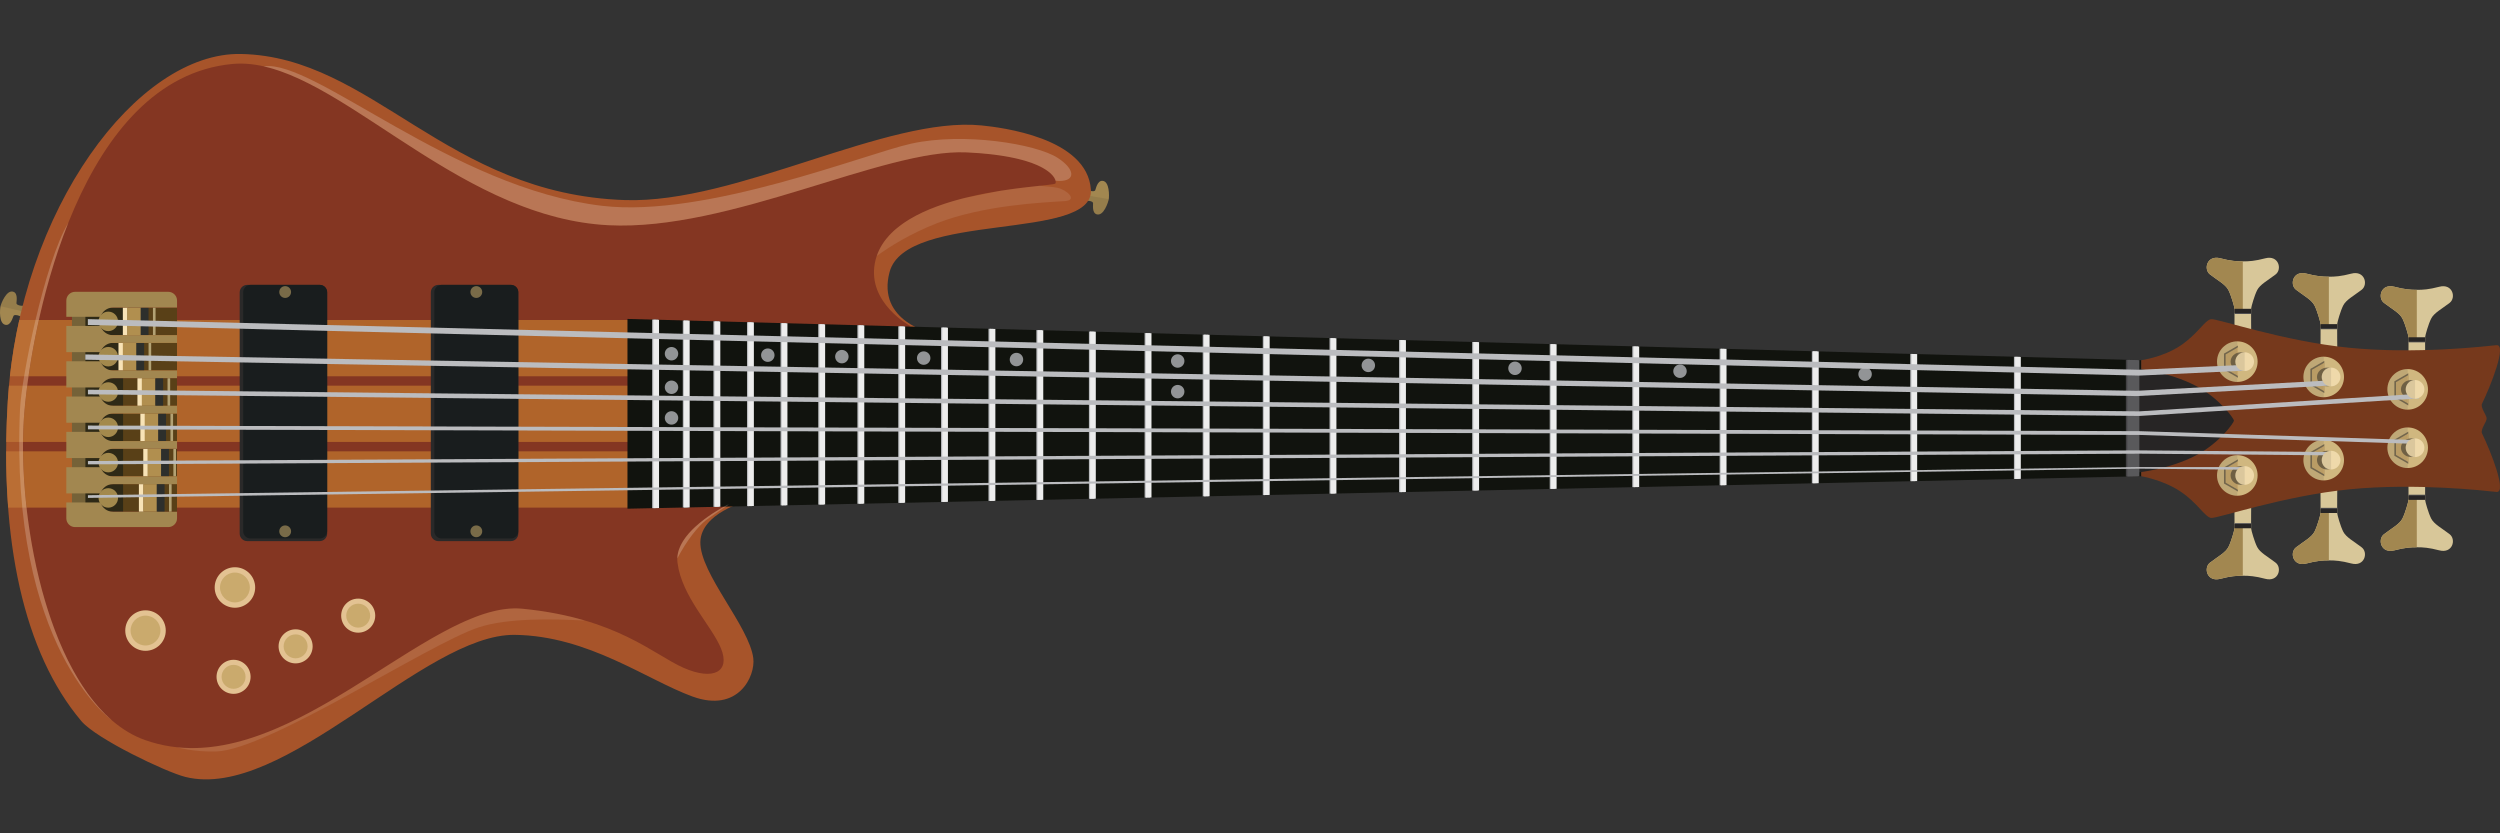<?xml version="1.0" encoding="UTF-8" standalone="no"?>
<!-- Generator: Adobe Illustrator 16.0.0, SVG Export Plug-In . SVG Version: 6.00 Build 0)  -->

<svg
   xmlns:dc="http://purl.org/dc/elements/1.1/"
   xmlns:cc="http://creativecommons.org/ns#"
   xmlns:rdf="http://www.w3.org/1999/02/22-rdf-syntax-ns#"
   xmlns:svg="http://www.w3.org/2000/svg"
   xmlns="http://www.w3.org/2000/svg"
   xmlns:sodipodi="http://sodipodi.sourceforge.net/DTD/sodipodi-0.dtd"
   xmlns:inkscape="http://www.inkscape.org/namespaces/inkscape"
   version="1.1"
   id="Layer_1"
   x="0px"
   y="0px"
   width="1500"
   height="500"
   viewBox="0 0 1500 500"
   enable-background="new 0 0 500 1500"
   xml:space="preserve"
   inkscape:version="0.48.5 r10040"
   sodipodi:docname="stiletto-6.svg"><rect x="0" y="0" width="1500" height="500" fill="#333333" stroke="none"/><defs
   id="defs521" /><sodipodi:namedview
   pagecolor="#ffffff"
   bordercolor="#666666"
   borderopacity="1"
   objecttolerance="10"
   gridtolerance="10"
   guidetolerance="10"
   inkscape:pageopacity="0"
   inkscape:pageshadow="2"
   inkscape:window-width="640"
   inkscape:window-height="480"
   id="namedview519"
   showgrid="false"
   inkscape:zoom="0.15733333"
   inkscape:cx="-509.5339"
   inkscape:cy="750"
   inkscape:window-x="0"
   inkscape:window-y="0"
   inkscape:window-maximized="0"
   inkscape:current-layer="Layer_1" />
<g
   id="g3"
   transform="matrix(0,1,-1,0,1500,-4.7794689e-4)">
	<g
   id="g5">
		<path
   d="m 120.915,849.242 c 0,0 -0.681,-1.253 -0.376,-2.871 0.306,-1.619 0.704,-2.063 1.245,-2.207 0.541,-0.145 5.884,0.846 6.79,-2.162 1.274,-4.225 -7.388,-6.965 -9.074,-7.251 -1.685,-0.288 -10.808,-0.577 -11.004,3.833 -0.14,3.138 5.23,3.972 5.692,4.286 0.463,0.315 0.691,0.866 0.445,2.495 -0.248,1.63 -1.307,2.583 -1.307,2.583 l 7.589,1.294 z"
   id="path7"
   inkscape:connector-curvature="0"
   style="fill:#a28750" />
		<path
   d="m 117.093,848.59 3.822,0.652 c 0,0 -0.681,-1.253 -0.376,-2.871 0.306,-1.619 0.704,-2.063 1.245,-2.207 0.541,-0.145 5.884,0.846 6.79,-2.162 1.274,-4.225 -7.388,-6.965 -9.074,-7.251 0,0 -0.002,-10e-4 -0.003,-10e-4 l -2.404,13.84 z"
   id="path9"
   inkscape:connector-curvature="0"
   style="opacity:0.1;fill:#272525" />
	</g>
	<g
   id="g11">
		<path
   d="m 183.149,1485.134 c 0,0 0.609,1.289 0.211,2.888 -0.397,1.6 -0.82,2.02 -1.368,2.132 -0.548,0.113 -5.827,-1.18 -6.902,1.771 -1.513,4.146 6.979,7.375 8.645,7.758 1.667,0.382 10.758,1.192 11.206,-3.2 0.318,-3.125 -4.995,-4.264 -5.438,-4.604 -0.444,-0.342 -0.641,-0.904 -0.302,-2.517 0.34,-1.612 1.452,-2.505 1.452,-2.505 l -7.504,-1.723 z"
   id="path13"
   inkscape:connector-curvature="0"
   style="fill:#a28750" />
		<path
   d="m 186.928,1486.002 -3.779,-0.868 c 0,0 0.609,1.289 0.211,2.888 -0.397,1.6 -0.82,2.02 -1.368,2.132 -0.548,0.113 -5.827,-1.18 -6.902,1.771 -1.513,4.146 6.979,7.375 8.645,7.758 10e-4,0 0.002,0 0.003,0 l 3.19,-13.681 z"
   id="path15"
   inkscape:connector-curvature="0"
   style="opacity:0.1;fill:#272525" />
	</g>
	<path
   d="m 115.436,849.394 c -30.866,2.059 -36.926,53.512 -38.067,64.817 -5.659,56.072 46.439,145.096 44.24,211.428 -3.51,105.865 -85.001,149.689 -86.599,227.502 -1.262,61.46 92.297,131.271 205.43,138.252 82.524,5.091 149.396,-9.547 190.037,-43.621 6.123,-5.133 30.201,-50.112 33.067,-61.608 14.572,-58.429 -84.833,-141.315 -84.211,-195.193 0.504,-43.58 26.608,-78.213 36.528,-105.362 9.92,-27.15 -11.95,-37.423 -22.638,-36.104 -18.958,2.34 -50.283,31.752 -68.933,31.38 -17.206,-0.344 -24.179,-27.265 -24.179,-27.265 L 200.543,943.478 c 0,0 -11.376,32.715 -40.746,24.936 -36.356,-9.631 -13.496,-121.077 -44.361,-119.02 z"
   id="path17"
   inkscape:connector-curvature="0"
   style="fill:#843622" />
	<path
   d="m 113.792,845.467 c -31.243,2.083 -37.377,54.164 -38.532,65.609 -5.728,56.757 47.007,146.867 44.781,214.01 -3.553,107.159 -86.04,151.519 -87.657,230.281 -1.278,62.21 93.425,132.875 207.939,139.94 83.533,5.154 151.376,-9.478 192.359,-44.153 10.672,-9.029 30.569,-50.726 33.471,-62.361 14.75,-59.142 -85.869,-143.042 -85.239,-197.577 0.51,-44.113 26.934,-79.169 36.975,-106.651 10.041,-27.48 -12.097,-37.879 -22.915,-36.543 -19.189,2.368 -50.897,32.14 -69.774,31.763 -17.415,-0.347 -24.474,-27.598 -24.474,-27.598 L 199.94,940.699 c 0,0 -6.953,33.445 -36.681,25.571 -36.802,-9.747 -18.225,-122.885 -49.467,-120.803 z m 81.855,108.328 104.595,104.596 c 0,0 16.81,37.731 37.356,35.113 20.547,-2.617 37.727,-20.542 51.55,-26.148 13.824,-5.605 19.423,4.486 11.581,22.414 -7.843,17.927 -29.888,39.973 -35.488,96.75 -5.6,56.777 107.955,143.821 78.82,226.375 -20.015,56.708 -132.425,78.008 -197.239,72.468 -56.781,-4.853 -199.854,-33.989 -208.443,-124.765 -5.543,-58.586 91.871,-130.436 96.75,-225.627 3.734,-72.842 -45.949,-165.11 -43.706,-214.794 2.243,-49.685 16.435,-54.911 18.677,-53.419 2.243,1.493 3.111,99.952 47.814,108.333 23.909,4.482 37.733,-21.296 37.733,-21.296 z"
   id="path19"
   inkscape:connector-curvature="0"
   style="fill:#a7542a" />
	<path
   d="m 265.175,1486.193 c -6.427,-0.062 -12.581,-0.337 -18.353,-0.831 -4.609,-0.394 -9.795,-0.95 -15.424,-1.685 v 10.938 c 2.962,0.27 5.935,0.508 8.924,0.692 8.454,0.521 16.735,0.828 24.853,0.94 v -10.054 z"
   id="path21"
   inkscape:connector-curvature="0"
   style="fill:#ba6e34" />
	<path
   d="m 265.175,1120.12 h -33.776 v 363.558 c 5.629,0.734 10.814,1.291 15.424,1.685 5.771,0.494 11.926,0.77 18.353,0.831 V 1120.12 z"
   id="path23"
   inkscape:connector-curvature="0"
   style="fill:#b0642a" />
	<path
   d="m 225.779,1494.052 v -11.146 c -10.229,-1.477 -21.69,-3.513 -33.776,-6.211 v 11.74 c 10.964,2.456 22.249,4.353 33.776,5.617 z"
   id="path25"
   inkscape:connector-curvature="0"
   style="fill:#ba6e34" />
	<path
   d="M 225.779,1482.906 V 1120.12 h -33.776 v 356.575 c 12.086,2.699 23.548,4.735 33.776,6.211 z"
   id="path27"
   inkscape:connector-curvature="0"
   style="fill:#b0642a" />
	<path
   d="m 270.795,1486.191 v 10.112 c 11.643,0.026 22.905,-0.387 33.776,-1.217 v -11.002 c -11.639,1.309 -23.039,2.002 -33.776,2.107 z"
   id="path29"
   inkscape:connector-curvature="0"
   style="fill:#ba6e34" />
	<path
   d="M 304.571,1484.085 V 1120.12 h -33.776 v 366.071 c 10.737,-0.105 22.137,-0.798 33.776,-2.106 z"
   id="path31"
   inkscape:connector-curvature="0"
   style="fill:#b0642a" />
	<polygon
   points="305.223,1123.521 285.75,215.234 216.125,215.234 191.357,1123.521 "
   id="polygon33"
   style="fill:#11130e" />
	<polygon
   points="198.907,846.656 299.286,846.656 299.214,843.236 199,843.236 "
   id="polygon35"
   style="fill:#bbbcbf" />
	<polygon
   points="195.788,961.051 301.739,961.051 301.666,957.631 195.881,957.631 "
   id="polygon37"
   style="fill:#bbbcbf" />
	<polygon
   points="195.12,985.563 302.266,985.563 302.191,982.144 195.213,982.144 "
   id="polygon39"
   style="fill:#bbbcbf" />
	<polygon
   points="197.264,906.918 300.578,906.918 300.506,903.498 197.357,903.498 "
   id="polygon41"
   style="fill:#bbbcbf" />
	<polygon
   points="196.488,935.37 301.188,935.37 301.115,931.951 196.582,931.951 "
   id="polygon43"
   style="fill:#bbbcbf" />
	<polygon
   points="198.048,878.174 299.963,878.174 299.89,874.754 198.141,874.754 "
   id="polygon45"
   style="fill:#bbbcbf" />
	<polygon
   points="194.479,1009.056 302.769,1009.056 302.695,1005.636 194.572,1005.636 "
   id="polygon47"
   style="fill:#bbbcbf" />
	<polygon
   points="304.832,1105.292 191.854,1105.292 191.761,1108.712 304.905,1108.712 "
   id="polygon49"
   style="fill:#bbbcbf" />
	<polygon
   points="192.262,1090.327 304.511,1090.327 304.438,1086.907 192.356,1086.907 "
   id="polygon51"
   style="fill:#bbbcbf" />
	<polygon
   points="192.764,1071.942 304.117,1071.942 304.044,1068.522 192.857,1068.522 "
   id="polygon53"
   style="fill:#bbbcbf" />
	<polygon
   points="193.313,1051.807 303.686,1051.807 303.611,1048.387 193.406,1048.387 "
   id="polygon55"
   style="fill:#bbbcbf" />
	<polygon
   points="193.862,1031.672 303.254,1031.672 303.18,1028.252 193.955,1028.252 "
   id="polygon57"
   style="fill:#bbbcbf" />
	<polygon
   points="202.844,702.282 296.191,702.282 296.118,698.862 202.938,698.862 "
   id="polygon59"
   style="fill:#bbbcbf" />
	<polygon
   points="209.227,468.217 291.174,468.217 291.101,464.797 209.32,464.797 "
   id="polygon61"
   style="fill:#bbbcbf" />
	<polygon
   points="199.818,813.243 298.571,813.243 298.497,809.824 199.912,809.824 "
   id="polygon63"
   style="fill:#bbbcbf" />
	<polygon
   points="210.735,412.904 289.988,412.904 289.915,409.484 210.828,409.484 "
   id="polygon65"
   style="fill:#bbbcbf" />
	<polygon
   points="212.346,353.834 288.722,353.834 288.648,350.414 212.439,350.414 "
   id="polygon67"
   style="fill:#bbbcbf" />
	<polygon
   points="214.042,291.648 287.389,291.648 287.314,288.229 214.135,288.229 "
   id="polygon69"
   style="fill:#bbbcbf" />
	<polygon
   points="207.798,520.627 292.298,520.627 292.224,517.207 207.891,517.207 "
   id="polygon71"
   style="fill:#bbbcbf" />
	<polygon
   points="200.77,778.37 297.823,778.37 297.749,774.951 200.862,774.951 "
   id="polygon73"
   style="fill:#bbbcbf" />
	<polygon
   points="201.752,742.331 297.05,742.331 296.978,738.911 201.845,738.911 "
   id="polygon75"
   style="fill:#bbbcbf" />
	<polygon
   points="205.178,616.688 294.357,616.688 294.283,613.269 205.271,613.269 "
   id="polygon77"
   style="fill:#bbbcbf" />
	<polygon
   points="206.447,570.171 293.359,570.171 293.286,566.752 206.54,566.752 "
   id="polygon79"
   style="fill:#bbbcbf" />
	<polygon
   points="203.981,660.575 295.298,660.575 295.225,657.156 204.075,657.156 "
   id="polygon81"
   style="fill:#bbbcbf" />
	<polygon
   points="196.507,934.657 301.174,934.657 301.1,931.237 196.601,931.237 "
   id="polygon83"
   style="fill:#ededed" />
	<polygon
   points="195.807,960.338 301.724,960.338 301.65,956.918 195.9,956.918 "
   id="polygon85"
   style="fill:#ededed" />
	<polygon
   points="195.139,984.851 302.25,984.851 302.177,981.431 195.232,981.431 "
   id="polygon87"
   style="fill:#ededed" />
	<polygon
   points="198.067,877.461 299.947,877.461 299.874,874.041 198.161,874.041 "
   id="polygon89"
   style="fill:#ededed" />
	<polygon
   points="197.283,906.205 300.563,906.205 300.49,902.785 197.376,902.785 "
   id="polygon91"
   style="fill:#ededed" />
	<polygon
   points="193.332,1051.094 303.67,1051.094 303.597,1047.674 193.425,1047.674 "
   id="polygon93"
   style="fill:#ededed" />
	<polygon
   points="194.498,1008.343 302.753,1008.343 302.68,1004.923 194.591,1004.923 "
   id="polygon95"
   style="fill:#ededed" />
	<polygon
   points="304.816,1104.579 191.874,1104.579 191.78,1107.999 304.89,1107.999 "
   id="polygon97"
   style="fill:#ededed" />
	<polygon
   points="192.282,1089.614 304.496,1089.614 304.422,1086.194 192.375,1086.194 "
   id="polygon99"
   style="fill:#ededed" />
	<polygon
   points="192.783,1071.229 304.102,1071.229 304.028,1067.81 192.876,1067.81 "
   id="polygon101"
   style="fill:#ededed" />
	<polygon
   points="198.927,845.943 299.272,845.943 299.198,842.523 199.02,842.523 "
   id="polygon103"
   style="fill:#ededed" />
	<polygon
   points="193.881,1030.958 303.238,1030.958 303.165,1027.539 193.975,1027.539 "
   id="polygon105"
   style="fill:#ededed" />
	<polygon
   points="200.789,777.657 297.808,777.657 297.734,774.237 200.882,774.237 "
   id="polygon107"
   style="fill:#ededed" />
	<polygon
   points="207.817,519.913 292.282,519.913 292.209,516.494 207.91,516.494 "
   id="polygon109"
   style="fill:#ededed" />
	<polygon
   points="209.246,467.504 291.159,467.504 291.085,464.084 209.34,464.084 "
   id="polygon111"
   style="fill:#ededed" />
	<polygon
   points="210.755,412.191 289.973,412.191 289.899,408.771 210.848,408.771 "
   id="polygon113"
   style="fill:#ededed" />
	<polygon
   points="214.061,290.936 287.373,290.936 287.3,287.516 214.154,287.516 "
   id="polygon115"
   style="fill:#ededed" />
	<polygon
   points="212.365,353.121 288.707,353.121 288.633,349.701 212.458,349.701 "
   id="polygon117"
   style="fill:#ededed" />
	<polygon
   points="204,659.862 295.282,659.862 295.209,656.443 204.094,656.443 "
   id="polygon119"
   style="fill:#ededed" />
	<polygon
   points="206.466,569.458 293.344,569.458 293.271,566.039 206.56,566.039 "
   id="polygon121"
   style="fill:#ededed" />
	<polygon
   points="202.864,701.569 296.177,701.569 296.104,698.149 202.957,698.149 "
   id="polygon123"
   style="fill:#ededed" />
	<polygon
   points="201.771,741.618 297.035,741.618 296.962,738.198 201.865,738.198 "
   id="polygon125"
   style="fill:#ededed" />
	<polygon
   points="199.838,812.53 298.556,812.53 298.482,809.11 199.931,809.11 "
   id="polygon127"
   style="fill:#ededed" />
	<polygon
   points="205.198,615.975 294.342,615.975 294.269,612.556 205.291,612.556 "
   id="polygon129"
   style="fill:#ededed" />
	<g
   id="g131">
		<g
   id="g133">
			<path
   d="m 320.18,1189.017 c 2.47,0 4.49,2.021 4.49,4.491 v 43.506 c 0,2.47 -2.021,4.49 -4.49,4.49 H 175.412 c -2.47,0 -4.491,-2.021 -4.491,-4.49 v -43.506 c 0,-2.471 2.021,-4.491 4.491,-4.491 H 320.18 z"
   id="path135"
   inkscape:connector-curvature="0"
   style="fill:#2a2929" />
		</g>
		<g
   id="g137">
			<path
   d="m 318.718,1189.016 c 2.407,0 4.377,1.97 4.377,4.377 v 41.633 c 0,2.407 -1.97,4.377 -4.377,4.377 H 175.299 c -2.408,0 -4.377,-1.97 -4.377,-4.377 v -41.633 c 0,-2.407 1.97,-4.377 4.377,-4.377 h 143.419 z"
   id="path139"
   inkscape:connector-curvature="0"
   style="fill:#191d1e" />
		</g>
		<circle
   cx="175.22"
   cy="1214.208"
   r="3.544"
   id="circle141"
   sodipodi:cx="175.22"
   sodipodi:cy="1214.208"
   sodipodi:rx="3.5439999"
   sodipodi:ry="3.5439999"
   style="fill:#796b48"
   d="m 178.764,1214.208 c 0,1.957 -1.587,3.544 -3.544,3.544 -1.957,0 -3.544,-1.587 -3.544,-3.544 0,-1.957 1.587,-3.544 3.544,-3.544 1.957,0 3.544,1.587 3.544,3.544 z" />
		<circle
   cx="318.796"
   cy="1214.208"
   r="3.544"
   id="circle143"
   sodipodi:cx="318.79599"
   sodipodi:cy="1214.208"
   sodipodi:rx="3.5439999"
   sodipodi:ry="3.5439999"
   style="fill:#796b48"
   d="m 322.34,1214.208 c 0,1.957 -1.587,3.544 -3.544,3.544 -1.957,0 -3.544,-1.587 -3.544,-3.544 0,-1.957 1.587,-3.544 3.544,-3.544 1.957,0 3.544,1.587 3.544,3.544 z" />
	</g>
	<g
   id="g145">
		<g
   id="g147">
			<path
   d="m 320.18,1303.702 c 2.47,0 4.49,2.021 4.49,4.491 v 43.506 c 0,2.47 -2.021,4.49 -4.49,4.49 H 175.412 c -2.47,0 -4.491,-2.021 -4.491,-4.49 v -43.506 c 0,-2.471 2.021,-4.491 4.491,-4.491 H 320.18 z"
   id="path149"
   inkscape:connector-curvature="0"
   style="fill:#2a2929" />
		</g>
		<g
   id="g151">
			<path
   d="m 318.718,1303.701 c 2.407,0 4.377,1.97 4.377,4.377 v 41.633 c 0,2.407 -1.97,4.377 -4.377,4.377 H 175.299 c -2.408,0 -4.377,-1.97 -4.377,-4.377 v -41.633 c 0,-2.407 1.97,-4.377 4.377,-4.377 h 143.419 z"
   id="path153"
   inkscape:connector-curvature="0"
   style="fill:#191d1e" />
		</g>
		<circle
   cx="175.22"
   cy="1328.894"
   r="3.544"
   id="circle155"
   sodipodi:cx="175.22"
   sodipodi:cy="1328.894"
   sodipodi:rx="3.5439999"
   sodipodi:ry="3.5439999"
   style="fill:#796b48"
   d="m 178.764,1328.894 c 0,1.957 -1.587,3.544 -3.544,3.544 -1.957,0 -3.544,-1.587 -3.544,-3.544 0,-1.957 1.587,-3.544 3.544,-3.544 1.957,0 3.544,1.587 3.544,3.544 z" />
		<circle
   cx="318.796"
   cy="1328.894"
   r="3.544"
   id="circle157"
   sodipodi:cx="318.79599"
   sodipodi:cy="1328.894"
   sodipodi:rx="3.5439999"
   sodipodi:ry="3.5439999"
   style="fill:#796b48"
   d="m 322.34,1328.894 c 0,1.957 -1.587,3.544 -3.544,3.544 -1.957,0 -3.544,-1.587 -3.544,-3.544 0,-1.957 1.587,-3.544 3.544,-3.544 1.957,0 3.544,1.587 3.544,3.544 z" />
	</g>
	<g
   id="g159">
		<circle
   cx="352.492"
   cy="1359.046"
   r="12.152"
   id="circle161"
   sodipodi:cx="352.492"
   sodipodi:cy="1359.046"
   sodipodi:rx="12.152"
   sodipodi:ry="12.152"
   style="fill:#e3c292"
   d="m 364.644,1359.046 c 0,6.711 -5.441,12.152 -12.152,12.152 -6.711,0 -12.152,-5.441 -12.152,-12.152 0,-6.711 5.441,-12.152 12.152,-12.152 6.711,0 12.152,5.441 12.152,12.152 z" />
		<circle
   cx="352.492"
   cy="1359.046"
   r="8.957"
   id="circle163"
   sodipodi:cx="352.492"
   sodipodi:cy="1359.046"
   sodipodi:rx="8.9569998"
   sodipodi:ry="8.9569998"
   style="fill:#caaa6d"
   d="m 361.449,1359.046 c 0,4.947 -4.01,8.957 -8.957,8.957 -4.947,0 -8.957,-4.01 -8.957,-8.957 0,-4.947 4.01,-8.957 8.957,-8.957 4.947,0 8.957,4.01 8.957,8.957 z" />
	</g>
	<g
   id="g165">
		<circle
   cx="378.342"
   cy="1412.695"
   r="12.151"
   id="circle167"
   sodipodi:cx="378.34201"
   sodipodi:cy="1412.6949"
   sodipodi:rx="12.151"
   sodipodi:ry="12.151"
   style="fill:#e3c292"
   d="m 390.493,1412.695 c 0,6.711 -5.44,12.151 -12.151,12.151 -6.711,0 -12.151,-5.44 -12.151,-12.151 0,-6.711 5.44,-12.151 12.151,-12.151 6.711,0 12.151,5.44 12.151,12.151 z" />
		<circle
   cx="378.342"
   cy="1412.695"
   r="8.957"
   id="circle169"
   sodipodi:cx="378.34201"
   sodipodi:cy="1412.6949"
   sodipodi:rx="8.9569998"
   sodipodi:ry="8.9569998"
   style="fill:#caaa6d"
   d="m 387.299,1412.695 c 0,4.947 -4.01,8.957 -8.957,8.957 -4.947,0 -8.957,-4.01 -8.957,-8.957 0,-4.947 4.01,-8.957 8.957,-8.957 4.947,0 8.957,4.01 8.957,8.957 z" />
	</g>
	<g
   id="g171">
		<circle
   cx="387.81"
   cy="1322.636"
   r="10.217"
   id="circle173"
   sodipodi:cx="387.81"
   sodipodi:cy="1322.636"
   sodipodi:rx="10.217"
   sodipodi:ry="10.217"
   style="fill:#e3c292"
   d="m 398.027,1322.636 c 0,5.643 -4.574,10.217 -10.217,10.217 -5.643,0 -10.217,-4.574 -10.217,-10.217 0,-5.643 4.574,-10.217 10.217,-10.217 5.643,0 10.217,4.574 10.217,10.217 z" />
		<circle
   cx="387.811"
   cy="1322.636"
   r="7.19"
   id="circle175"
   sodipodi:cx="387.811"
   sodipodi:cy="1322.636"
   sodipodi:rx="7.1900001"
   sodipodi:ry="7.1900001"
   style="fill:#caaa6d"
   d="m 395.001,1322.636 c 0,3.971 -3.219,7.19 -7.19,7.19 -3.971,0 -7.19,-3.219 -7.19,-7.19 0,-3.971 3.219,-7.19 7.19,-7.19 3.971,0 7.19,3.219 7.19,7.19 z" />
	</g>
	<g
   id="g177">
		<circle
   cx="369.386"
   cy="1285.082"
   r="10.217"
   id="circle179"
   sodipodi:cx="369.38599"
   sodipodi:cy="1285.082"
   sodipodi:rx="10.217"
   sodipodi:ry="10.217"
   style="fill:#e3c292"
   d="m 379.603,1285.082 c 0,5.643 -4.574,10.217 -10.217,10.217 -5.643,0 -10.217,-4.574 -10.217,-10.217 0,-5.643 4.574,-10.217 10.217,-10.217 5.643,0 10.217,4.574 10.217,10.217 z" />
		<circle
   cx="369.387"
   cy="1285.082"
   r="7.19"
   id="circle181"
   sodipodi:cx="369.38699"
   sodipodi:cy="1285.082"
   sodipodi:rx="7.1900001"
   sodipodi:ry="7.1900001"
   style="fill:#caaa6d"
   d="m 376.577,1285.082 c 0,3.971 -3.219,7.19 -7.19,7.19 -3.971,0 -7.19,-3.219 -7.19,-7.19 0,-3.971 3.219,-7.19 7.19,-7.19 3.971,0 7.19,3.219 7.19,7.19 z" />
	</g>
	<g
   id="g183">
		<circle
   cx="406.094"
   cy="1359.859"
   r="10.218"
   id="circle185"
   sodipodi:cx="406.09399"
   sodipodi:cy="1359.859"
   sodipodi:rx="10.218"
   sodipodi:ry="10.218"
   style="fill:#e3c292"
   d="m 416.312,1359.859 c 0,5.643 -4.575,10.218 -10.218,10.218 -5.643,0 -10.218,-4.575 -10.218,-10.218 0,-5.643 4.575,-10.218 10.218,-10.218 5.643,0 10.218,4.575 10.218,10.218 z" />
		<circle
   cx="406.095"
   cy="1359.858"
   r="7.19"
   id="circle187"
   sodipodi:cx="406.095"
   sodipodi:cy="1359.858"
   sodipodi:rx="7.1900001"
   sodipodi:ry="7.1900001"
   style="fill:#caaa6d"
   d="m 413.285,1359.858 c 0,3.971 -3.219,7.19 -7.19,7.19 -3.971,0 -7.19,-3.219 -7.19,-7.19 0,-3.971 3.219,-7.19 7.19,-7.19 3.971,0 7.19,3.219 7.19,7.19 z" />
	</g>
	<g
   id="g189">
		<path
   d="m 164.175,89.199 c 1.632,6.213 1.846,9.715 1.846,13.478 0,3.762 -0.214,7.264 -1.846,13.477 -2.105,8.014 6.557,10.28 9.683,6.209 3.635,-4.734 6.012,-9.334 9.375,-11.05 3.363,-1.716 10.061,-3.549 10.967,-3.6 2.516,-0.141 16.396,0.02 16.396,0.02 V 97.62 c 0,0 -13.88,0.16 -16.396,0.02 -0.906,-0.05 -7.603,-1.883 -10.967,-3.599 -3.364,-1.717 -5.74,-6.315 -9.375,-11.051 -3.126,-4.071 -11.788,-1.804 -9.683,6.209 z"
   id="path191"
   inkscape:connector-curvature="0"
   style="fill:#d8c799" />
		<path
   d="m 173.858,122.362 c 3.635,-4.734 6.012,-9.334 9.375,-11.05 3.363,-1.716 10.061,-3.549 10.967,-3.6 2.516,-0.141 2.475,0.02 2.475,0.02 v -5.056 h -30.654 c 0,3.762 -0.214,7.264 -1.846,13.477 -2.105,8.014 6.557,10.281 9.683,6.209 z"
   id="path193"
   inkscape:connector-curvature="0"
   style="fill:#a28750" />
		<path
   d="m 194.953,107.687 c 0.662,-0.017 1.569,-0.025 2.622,-0.028 v -9.964 c -1.052,-0.003 -1.96,-0.012 -2.622,-0.028 v 10.02 z"
   id="path195"
   inkscape:connector-curvature="0"
   style="fill:#59595b" />
		<path
   d="m 194.481,107.7 c 0.581,-0.021 1.504,-0.034 2.621,-0.04 v -9.967 c -1.117,-0.007 -2.041,-0.02 -2.621,-0.041 V 107.7 z"
   id="path197"
   inkscape:connector-curvature="0"
   style="fill:#272525" />
	</g>
	<g
   id="g199">
		<path
   d="m 338.087,89.199 c -1.632,6.213 -1.846,9.715 -1.846,13.478 0,3.762 0.214,7.264 1.846,13.477 2.105,8.014 -6.556,10.28 -9.683,6.209 -3.635,-4.734 -6.012,-9.334 -9.376,-11.05 -3.363,-1.716 -10.06,-3.549 -10.966,-3.6 -2.517,-0.141 -16.396,0.02 -16.396,0.02 V 97.62 c 0,0 13.879,0.16 16.396,0.02 0.906,-0.05 7.603,-1.883 10.966,-3.599 3.364,-1.717 5.741,-6.315 9.376,-11.051 3.127,-4.071 11.788,-1.804 9.683,6.209 z"
   id="path201"
   inkscape:connector-curvature="0"
   style="fill:#d8c799" />
		<path
   d="m 328.404,122.362 c -3.635,-4.734 -6.012,-9.334 -9.376,-11.05 -3.363,-1.716 -10.06,-3.549 -10.966,-3.6 -2.517,-0.141 -2.475,0.02 -2.475,0.02 v -5.056 h 30.653 c 0,3.762 0.214,7.264 1.846,13.477 2.106,8.014 -6.555,10.281 -9.682,6.209 z"
   id="path203"
   inkscape:connector-curvature="0"
   style="fill:#a28750" />
		<path
   d="m 307.31,107.687 c -0.661,-0.017 -1.569,-0.025 -2.621,-0.028 v -9.964 c 1.052,-0.003 1.96,-0.012 2.621,-0.028 v 10.02 z"
   id="path205"
   inkscape:connector-curvature="0"
   style="fill:#59595b" />
		<path
   d="m 307.781,107.7 c -0.58,-0.021 -1.505,-0.034 -2.621,-0.04 v -9.967 c 1.116,-0.007 2.041,-0.02 2.621,-0.041 V 107.7 z"
   id="path207"
   inkscape:connector-curvature="0"
   style="fill:#272525" />
	</g>
	<g
   id="g209">
		<path
   d="m 172.054,36.434 c 1.632,6.213 1.846,9.715 1.846,13.478 0,3.763 -0.214,7.265 -1.846,13.478 -2.104,8.013 6.557,10.279 9.683,6.208 3.635,-4.734 6.012,-9.334 9.376,-11.05 3.364,-1.716 10.06,-3.549 10.966,-3.6 2.516,-0.14 16.396,0.02 16.396,0.02 V 44.854 c 0,0 -13.88,0.16 -16.396,0.02 -0.906,-0.05 -7.603,-1.883 -10.966,-3.599 -3.363,-1.716 -5.741,-6.315 -9.376,-11.051 -3.126,-4.071 -11.788,-1.804 -9.683,6.21 z"
   id="path211"
   inkscape:connector-curvature="0"
   style="fill:#d8c799" />
		<path
   d="m 181.737,69.597 c 3.635,-4.734 6.012,-9.334 9.376,-11.05 3.364,-1.716 10.06,-3.549 10.966,-3.6 2.516,-0.14 2.475,0.02 2.475,0.02 V 49.911 H 173.9 c 0,3.763 -0.214,7.265 -1.846,13.478 -2.105,8.012 6.557,10.279 9.683,6.208 z"
   id="path213"
   inkscape:connector-curvature="0"
   style="fill:#a28750" />
		<path
   d="m 202.832,54.921 c 0.661,-0.017 1.569,-0.024 2.621,-0.028 v -9.964 c -1.052,-0.003 -1.96,-0.012 -2.621,-0.027 v 10.019 z"
   id="path215"
   inkscape:connector-curvature="0"
   style="fill:#59595b" />
		<path
   d="m 202.36,54.935 c 0.581,-0.021 1.505,-0.034 2.622,-0.04 v -9.967 c -1.117,-0.006 -2.041,-0.02 -2.622,-0.04 v 10.047 z"
   id="path217"
   inkscape:connector-curvature="0"
   style="fill:#272525" />
	</g>
	<g
   id="g219">
		<path
   d="m 330.208,36.434 c -1.632,6.213 -1.846,9.715 -1.846,13.478 0,3.763 0.214,7.265 1.846,13.478 2.105,8.013 -6.557,10.279 -9.683,6.208 -3.636,-4.734 -6.013,-9.334 -9.376,-11.05 -3.364,-1.716 -10.06,-3.549 -10.966,-3.6 -2.517,-0.14 -16.396,0.02 -16.396,0.02 V 44.854 c 0,0 13.88,0.16 16.396,0.02 0.906,-0.05 7.602,-1.883 10.966,-3.599 3.363,-1.716 5.74,-6.315 9.376,-11.051 3.126,-4.071 11.788,-1.804 9.683,6.21 z"
   id="path221"
   inkscape:connector-curvature="0"
   style="fill:#d8c799" />
		<path
   d="m 320.525,69.597 c -3.636,-4.734 -6.013,-9.334 -9.376,-11.05 -3.364,-1.716 -10.06,-3.549 -10.966,-3.6 -2.517,-0.14 -2.476,0.02 -2.476,0.02 v -5.056 h 30.654 c 0,3.763 0.214,7.265 1.846,13.478 2.106,8.012 -6.556,10.279 -9.682,6.208 z"
   id="path223"
   inkscape:connector-curvature="0"
   style="fill:#a28750" />
		<path
   d="m 299.431,54.921 c -0.661,-0.017 -1.569,-0.024 -2.622,-0.028 v -9.964 c 1.053,-0.003 1.961,-0.012 2.622,-0.027 v 10.019 z"
   id="path225"
   inkscape:connector-curvature="0"
   style="fill:#59595b" />
		<path
   d="m 299.902,54.935 c -0.581,-0.021 -1.505,-0.034 -2.621,-0.04 v -9.967 c 1.116,-0.006 2.04,-0.02 2.621,-0.04 v 10.047 z"
   id="path227"
   inkscape:connector-curvature="0"
   style="fill:#272525" />
	</g>
	<g
   id="g229">
		<path
   d="m 154.981,140.835 c 1.632,6.213 1.846,9.715 1.846,13.478 0,3.763 -0.213,7.265 -1.846,13.478 -2.104,8.013 6.557,10.279 9.683,6.208 3.635,-4.734 6.012,-9.334 9.376,-11.05 3.364,-1.716 10.06,-3.549 10.966,-3.6 2.516,-0.14 16.396,0.02 16.396,0.02 v -10.112 c 0,0 -13.88,0.16 -16.396,0.021 -0.906,-0.051 -7.603,-1.884 -10.966,-3.6 -3.363,-1.716 -5.741,-6.315 -9.376,-11.051 -3.125,-4.071 -11.787,-1.806 -9.683,6.208 z"
   id="path231"
   inkscape:connector-curvature="0"
   style="fill:#d8c799" />
		<path
   d="m 164.665,173.998 c 3.635,-4.734 6.012,-9.334 9.376,-11.05 3.364,-1.716 10.06,-3.549 10.966,-3.6 2.516,-0.14 2.475,0.02 2.475,0.02 v -5.056 h -30.654 c 0,3.763 -0.213,7.265 -1.846,13.478 -2.105,8.013 6.557,10.279 9.683,6.208 z"
   id="path233"
   inkscape:connector-curvature="0"
   style="fill:#a28750" />
		<path
   d="m 185.76,159.322 c 0.661,-0.017 1.569,-0.024 2.621,-0.028 v -9.963 c -1.052,-0.004 -1.96,-0.013 -2.621,-0.028 v 10.019 z"
   id="path235"
   inkscape:connector-curvature="0"
   style="fill:#59595b" />
		<path
   d="m 185.288,159.336 c 0.581,-0.021 1.505,-0.034 2.621,-0.04 v -9.967 c -1.116,-0.006 -2.041,-0.019 -2.621,-0.04 v 10.047 z"
   id="path237"
   inkscape:connector-curvature="0"
   style="fill:#272525" />
	</g>
	<g
   id="g239">
		<path
   d="m 347.28,140.835 c -1.633,6.213 -1.847,9.715 -1.847,13.478 0,3.763 0.214,7.265 1.847,13.478 2.105,8.013 -6.557,10.279 -9.683,6.208 -3.636,-4.734 -6.012,-9.334 -9.376,-11.05 -3.364,-1.716 -10.061,-3.549 -10.967,-3.6 -2.516,-0.14 -16.396,0.02 -16.396,0.02 v -10.112 c 0,0 13.881,0.16 16.396,0.021 0.906,-0.051 7.603,-1.884 10.967,-3.6 3.364,-1.716 5.74,-6.315 9.376,-11.051 3.127,-4.071 11.789,-1.806 9.683,6.208 z"
   id="path241"
   inkscape:connector-curvature="0"
   style="fill:#d8c799" />
		<path
   d="m 337.598,173.998 c -3.636,-4.734 -6.012,-9.334 -9.376,-11.05 -3.364,-1.716 -10.061,-3.549 -10.967,-3.6 -2.516,-0.14 -2.475,0.02 -2.475,0.02 v -5.056 h 30.653 c 0,3.763 0.214,7.265 1.847,13.478 2.106,8.013 -6.556,10.279 -9.682,6.208 z"
   id="path243"
   inkscape:connector-curvature="0"
   style="fill:#a28750" />
		<path
   d="m 316.503,159.322 c -0.662,-0.017 -1.57,-0.024 -2.621,-0.028 v -9.963 c 1.051,-0.004 1.959,-0.013 2.621,-0.028 v 10.019 z"
   id="path245"
   inkscape:connector-curvature="0"
   style="fill:#59595b" />
		<path
   d="m 316.975,159.336 c -0.581,-0.021 -1.505,-0.034 -2.621,-0.04 v -9.967 c 1.116,-0.006 2.04,-0.019 2.621,-0.04 v 10.047 z"
   id="path247"
   inkscape:connector-curvature="0"
   style="fill:#272525" />
	</g>
	<path
   d="m 285.75,215.234 c 0,0 2.155,-13.003 9.06,-23.393 6.903,-10.39 15.479,-14.793 15.942,-18.502 0.464,-3.709 -13.241,-43.29 -17.167,-83.067 -3.924,-39.776 0.888,-81.566 1.575,-88.125 0.688,-6.558 -24.649,3.526 -35.029,8.603 -2.432,1.189 -6.95,-2.742 -9.024,-2.742 -2.074,0 -6.544,3.932 -8.976,2.742 -10.38,-5.076 -35.717,-15.16 -35.029,-8.603 0.688,6.559 5.5,48.349 1.575,88.125 -3.925,39.777 -17.631,79.358 -17.167,83.067 0.464,3.709 9.04,8.112 15.943,18.502 6.903,10.39 8.672,23.393 8.672,23.393 h 69.625 z"
   id="path249"
   inkscape:connector-curvature="0"
   style="fill:#76391c" />
	<path
   d="m 252.388,159.614 c -1.104,0 -13.482,8.581 -21.021,23.146 -8.248,15.936 -10.067,34.601 -10.067,34.601 h 62.176 c 0,0 -1.819,-18.665 -10.067,-34.601 -7.539,-14.565 -19.918,-23.146 -21.021,-23.146 z"
   id="path251"
   inkscape:connector-curvature="0"
   style="fill:#272525" />
	<polygon
   points="285.794,217.267 216.07,217.267 215.873,224.489 285.948,224.489 "
   id="polygon253"
   style="fill:#434244" />
	<polygon
   points="285.775,216.392 216.094,216.392 215.897,223.614 285.93,223.614 "
   id="polygon255"
   style="fill:#59595b" />
	<g
   id="g257">
		<circle
   cx="216.988"
   cy="157.609"
   r="12.177"
   id="circle259"
   sodipodi:cx="216.98801"
   sodipodi:cy="157.60899"
   sodipodi:rx="12.177"
   sodipodi:ry="12.177"
   style="fill:#d0b77f"
   d="m 229.165,157.609 c 0,6.725 -5.452,12.177 -12.177,12.177 -6.725,0 -12.177,-5.452 -12.177,-12.177 0,-6.725 5.452,-12.177 12.177,-12.177 6.725,0 12.177,5.452 12.177,12.177 z" />
		<polygon
   points="207.329,157.242 226.646,157.242 221.817,165.607 212.158,165.607 "
   id="polygon261"
   style="opacity:0.5;fill:#272525" />
		<polygon
   points="208.344,157.14 225.632,157.14 221.311,164.624 212.666,164.624 "
   id="polygon263"
   style="fill:#caaa6d" />
		<path
   d="m 216.988,169.786 c 6.724,0 12.177,-5.453 12.177,-12.177 h -24.354 c 0,6.724 5.452,12.177 12.177,12.177 z"
   id="path265"
   inkscape:connector-curvature="0"
   style="opacity:0.1;fill:#272525" />
		<ellipse
   cx="216.988"
   cy="155.509"
   rx="5.62"
   ry="6.146"
   id="ellipse267"
   sodipodi:cx="216.98801"
   sodipodi:cy="155.509"
   sodipodi:rx="5.6199999"
   sodipodi:ry="6.1459999"
   style="opacity:0.5;fill:#272525"
   d="m 222.608,155.509 c 0,3.394 -2.516,6.146 -5.62,6.146 -3.104,0 -5.62,-2.752 -5.62,-6.146 0,-3.394 2.516,-6.146 5.62,-6.146 3.104,0 5.62,2.752 5.62,6.146 z" />
	</g>
	<g
   id="g269">
		<circle
   cx="285.274"
   cy="157.609"
   r="12.177"
   id="circle271"
   sodipodi:cx="285.27399"
   sodipodi:cy="157.60899"
   sodipodi:rx="12.177"
   sodipodi:ry="12.177"
   style="fill:#d0b77f"
   d="m 297.451,157.609 c 0,6.725 -5.452,12.177 -12.177,12.177 -6.725,0 -12.177,-5.452 -12.177,-12.177 0,-6.725 5.452,-12.177 12.177,-12.177 6.725,0 12.177,5.452 12.177,12.177 z" />
		<polygon
   points="275.616,157.242 294.933,157.242 290.104,165.607 280.444,165.607 "
   id="polygon273"
   style="opacity:0.5;fill:#272525" />
		<polygon
   points="276.63,157.14 293.918,157.14 289.597,164.624 280.951,164.624 "
   id="polygon275"
   style="fill:#caaa6d" />
		<path
   d="m 285.275,169.786 c 6.723,0 12.176,-5.453 12.176,-12.177 h -24.354 c 0,6.724 5.452,12.177 12.178,12.177 z"
   id="path277"
   inkscape:connector-curvature="0"
   style="opacity:0.1;fill:#272525" />
		<ellipse
   cx="285.274"
   cy="155.509"
   rx="5.62"
   ry="6.146"
   id="ellipse279"
   sodipodi:cx="285.27399"
   sodipodi:cy="155.509"
   sodipodi:rx="5.6199999"
   sodipodi:ry="6.1459999"
   style="opacity:0.5;fill:#272525"
   d="m 290.894,155.509 c 0,3.394 -2.516,6.146 -5.62,6.146 -3.104,0 -5.62,-2.752 -5.62,-6.146 0,-3.394 2.516,-6.146 5.62,-6.146 3.104,0 5.62,2.752 5.62,6.146 z" />
	</g>
	<g
   id="g281">
		<circle
   cx="226.18"
   cy="105.771"
   r="12.177"
   id="circle283"
   sodipodi:cx="226.17999"
   sodipodi:cy="105.771"
   sodipodi:rx="12.177"
   sodipodi:ry="12.177"
   style="fill:#d0b77f"
   d="m 238.357,105.771 c 0,6.725 -5.452,12.177 -12.177,12.177 -6.725,0 -12.177,-5.452 -12.177,-12.177 0,-6.725 5.452,-12.177 12.177,-12.177 6.725,0 12.177,5.452 12.177,12.177 z" />
		<polygon
   points="216.521,105.403 235.839,105.403 231.01,113.769 221.351,113.769 "
   id="polygon285"
   style="opacity:0.5;fill:#272525" />
		<polygon
   points="217.537,105.301 234.824,105.301 230.503,112.785 221.857,112.785 "
   id="polygon287"
   style="fill:#caaa6d" />
		<path
   d="m 226.181,117.947 c 6.724,0 12.177,-5.453 12.177,-12.177 h -24.354 c -0.001,6.724 5.451,12.177 12.177,12.177 z"
   id="path289"
   inkscape:connector-curvature="0"
   style="opacity:0.1;fill:#272525" />
		<ellipse
   cx="226.18"
   cy="103.67"
   rx="5.619"
   ry="6.146"
   id="ellipse291"
   sodipodi:cx="226.17999"
   sodipodi:cy="103.67"
   sodipodi:rx="5.619"
   sodipodi:ry="6.1459999"
   style="opacity:0.5;fill:#272525"
   d="m 231.799,103.67 c 0,3.394 -2.516,6.146 -5.619,6.146 -3.103,0 -5.619,-2.752 -5.619,-6.146 0,-3.394 2.516,-6.146 5.619,-6.146 3.103,0 5.619,2.752 5.619,6.146 z" />
	</g>
	<g
   id="g293">
		<circle
   cx="276.081"
   cy="105.771"
   r="12.177"
   id="circle295"
   sodipodi:cx="276.08099"
   sodipodi:cy="105.771"
   sodipodi:rx="12.177"
   sodipodi:ry="12.177"
   style="fill:#d0b77f"
   d="m 288.258,105.771 c 0,6.725 -5.452,12.177 -12.177,12.177 -6.725,0 -12.177,-5.452 -12.177,-12.177 0,-6.725 5.452,-12.177 12.177,-12.177 6.725,0 12.177,5.452 12.177,12.177 z" />
		<polygon
   points="266.423,105.403 285.74,105.403 280.91,113.769 271.251,113.769 "
   id="polygon297"
   style="opacity:0.5;fill:#272525" />
		<polygon
   points="267.438,105.301 284.726,105.301 280.404,112.785 271.759,112.785 "
   id="polygon299"
   style="fill:#caaa6d" />
		<path
   d="m 276.082,117.947 c 6.724,0 12.176,-5.453 12.176,-12.177 h -24.354 c 0,6.724 5.452,12.177 12.178,12.177 z"
   id="path301"
   inkscape:connector-curvature="0"
   style="opacity:0.1;fill:#272525" />
		<ellipse
   cx="276.081"
   cy="103.67"
   rx="5.62"
   ry="6.146"
   id="ellipse303"
   sodipodi:cx="276.08099"
   sodipodi:cy="103.67"
   sodipodi:rx="5.6199999"
   sodipodi:ry="6.1459999"
   style="opacity:0.5;fill:#272525"
   d="m 281.701,103.67 c 0,3.394 -2.516,6.146 -5.62,6.146 -3.104,0 -5.62,-2.752 -5.62,-6.146 0,-3.394 2.516,-6.146 5.62,-6.146 3.104,0 5.62,2.752 5.62,6.146 z" />
	</g>
	<g
   id="g305">
		<circle
   cx="233.622"
   cy="55.388"
   r="12.177"
   id="circle307"
   sodipodi:cx="233.62199"
   sodipodi:cy="55.388"
   sodipodi:rx="12.177"
   sodipodi:ry="12.177"
   style="fill:#d0b77f"
   d="m 245.799,55.388 c 0,6.725 -5.452,12.177 -12.177,12.177 -6.725,0 -12.177,-5.452 -12.177,-12.177 0,-6.725 5.452,-12.177 12.177,-12.177 6.725,0 12.177,5.452 12.177,12.177 z" />
		<polygon
   points="223.963,55.021 243.28,55.021 238.451,63.386 228.792,63.386 "
   id="polygon309"
   style="opacity:0.5;fill:#272525" />
		<polygon
   points="224.978,54.918 242.266,54.918 237.944,62.402 229.299,62.402 "
   id="polygon311"
   style="fill:#caaa6d" />
		<path
   d="m 233.622,67.564 c 6.724,0 12.177,-5.452 12.177,-12.177 h -24.354 c -0.001,6.725 5.451,12.177 12.177,12.177 z"
   id="path313"
   inkscape:connector-curvature="0"
   style="opacity:0.1;fill:#272525" />
		<ellipse
   cx="233.621"
   cy="53.287"
   rx="5.619"
   ry="6.146"
   id="ellipse315"
   sodipodi:cx="233.621"
   sodipodi:cy="53.286999"
   sodipodi:rx="5.619"
   sodipodi:ry="6.1459999"
   style="opacity:0.5;fill:#272525"
   d="m 239.24,53.287 c 0,3.394 -2.516,6.146 -5.619,6.146 -3.103,0 -5.619,-2.752 -5.619,-6.146 0,-3.394 2.516,-6.146 5.619,-6.146 3.103,0 5.619,2.752 5.619,6.146 z" />
	</g>
	<g
   id="g317">
		<circle
   cx="268.64"
   cy="55.388"
   r="12.177"
   id="circle319"
   sodipodi:cx="268.64001"
   sodipodi:cy="55.388"
   sodipodi:rx="12.177"
   sodipodi:ry="12.177"
   style="fill:#d0b77f"
   d="m 280.817,55.388 c 0,6.725 -5.452,12.177 -12.177,12.177 -6.725,0 -12.177,-5.452 -12.177,-12.177 0,-6.725 5.452,-12.177 12.177,-12.177 6.725,0 12.177,5.452 12.177,12.177 z" />
		<polygon
   points="258.982,55.021 278.299,55.021 273.47,63.386 263.811,63.386 "
   id="polygon321"
   style="opacity:0.5;fill:#272525" />
		<polygon
   points="259.996,54.918 277.284,54.918 272.963,62.402 264.317,62.402 "
   id="polygon323"
   style="fill:#caaa6d" />
		<path
   d="m 268.642,67.564 c 6.723,0 12.176,-5.452 12.176,-12.177 h -24.354 c -10e-4,6.725 5.451,12.177 12.178,12.177 z"
   id="path325"
   inkscape:connector-curvature="0"
   style="opacity:0.1;fill:#272525" />
		<ellipse
   cx="268.64"
   cy="53.287"
   rx="5.62"
   ry="6.146"
   id="ellipse327"
   sodipodi:cx="268.64001"
   sodipodi:cy="53.286999"
   sodipodi:rx="5.6199999"
   sodipodi:ry="6.1459999"
   style="opacity:0.5;fill:#272525"
   d="m 274.26,53.287 c 0,3.394 -2.516,6.146 -5.62,6.146 -3.104,0 -5.62,-2.752 -5.62,-6.146 0,-3.394 2.516,-6.146 5.62,-6.146 3.104,0 5.62,2.752 5.62,6.146 z" />
	</g>
	<circle
   cx="224.484"
   cy="380.947"
   r="4.037"
   id="circle329"
   sodipodi:cx="224.48399"
   sodipodi:cy="380.94699"
   sodipodi:rx="4.0370002"
   sodipodi:ry="4.0370002"
   style="fill:#929496"
   d="m 228.521,380.947 c 0,2.23 -1.807,4.037 -4.037,4.037 -2.23,0 -4.037,-1.807 -4.037,-4.037 0,-2.23 1.807,-4.037 4.037,-4.037 2.23,0 4.037,1.807 4.037,4.037 z" />
	<circle
   cx="222.734"
   cy="491.999"
   r="4.036"
   id="circle331"
   sodipodi:cx="222.73399"
   sodipodi:cy="491.99899"
   sodipodi:rx="4.0359998"
   sodipodi:ry="4.0359998"
   style="fill:#929496"
   d="m 226.77,491.999 c 0,2.229 -1.807,4.036 -4.036,4.036 -2.229,0 -4.036,-1.807 -4.036,-4.036 0,-2.229 1.807,-4.036 4.036,-4.036 2.229,0 4.036,1.807 4.036,4.036 z" />
	<circle
   cx="220.983"
   cy="591.006"
   r="4.037"
   id="circle333"
   sodipodi:cx="220.983"
   sodipodi:cy="591.00598"
   sodipodi:rx="4.0370002"
   sodipodi:ry="4.0370002"
   style="fill:#929496"
   d="m 225.02,591.006 c 0,2.23 -1.807,4.037 -4.037,4.037 -2.23,0 -4.037,-1.807 -4.037,-4.037 0,-2.23 1.807,-4.037 4.037,-4.037 2.23,0 4.037,1.807 4.037,4.037 z" />
	<circle
   cx="219.232"
   cy="679.006"
   r="4.036"
   id="circle335"
   sodipodi:cx="219.23199"
   sodipodi:cy="679.00598"
   sodipodi:rx="4.0359998"
   sodipodi:ry="4.0359998"
   style="fill:#929496"
   d="m 223.268,679.006 c 0,2.229 -1.807,4.036 -4.036,4.036 -2.229,0 -4.036,-1.807 -4.036,-4.036 0,-2.229 1.807,-4.036 4.036,-4.036 2.229,0 4.036,1.807 4.036,4.036 z" />
	<circle
   cx="216.606"
   cy="793.384"
   r="4.036"
   id="circle337"
   sodipodi:cx="216.606"
   sodipodi:cy="793.38397"
   sodipodi:rx="4.0359998"
   sodipodi:ry="4.0359998"
   style="fill:#929496"
   d="m 220.642,793.384 c 0,2.229 -1.807,4.036 -4.036,4.036 -2.229,0 -4.036,-1.807 -4.036,-4.036 0,-2.229 1.807,-4.036 4.036,-4.036 2.229,0 4.036,1.807 4.036,4.036 z" />
	<circle
   cx="234.99"
   cy="793.384"
   r="4.036"
   id="circle339"
   sodipodi:cx="234.99001"
   sodipodi:cy="793.38397"
   sodipodi:rx="4.0359998"
   sodipodi:ry="4.0359998"
   style="fill:#929496"
   d="m 239.026,793.384 c 0,2.229 -1.807,4.036 -4.036,4.036 -2.229,0 -4.036,-1.807 -4.036,-4.036 0,-2.229 1.807,-4.036 4.036,-4.036 2.229,0 4.036,1.807 4.036,4.036 z" />
	<circle
   cx="215.73"
   cy="890.123"
   r="4.036"
   id="circle341"
   sodipodi:cx="215.73"
   sodipodi:cy="890.12299"
   sodipodi:rx="4.0359998"
   sodipodi:ry="4.0359998"
   style="fill:#929496"
   d="m 219.766,890.123 c 0,2.229 -1.807,4.036 -4.036,4.036 -2.229,0 -4.036,-1.807 -4.036,-4.036 0,-2.229 1.807,-4.036 4.036,-4.036 2.229,0 4.036,1.807 4.036,4.036 z" />
	<circle
   cx="214.855"
   cy="945.788"
   r="4.036"
   id="circle343"
   sodipodi:cx="214.855"
   sodipodi:cy="945.78802"
   sodipodi:rx="4.0359998"
   sodipodi:ry="4.0359998"
   style="fill:#929496"
   d="m 218.891,945.788 c 0,2.229 -1.807,4.036 -4.036,4.036 -2.229,0 -4.036,-1.807 -4.036,-4.036 0,-2.229 1.807,-4.036 4.036,-4.036 2.229,0 4.036,1.807 4.036,4.036 z" />
	<circle
   cx="213.979"
   cy="994.887"
   r="4.036"
   id="circle345"
   sodipodi:cx="213.979"
   sodipodi:cy="994.88702"
   sodipodi:rx="4.0359998"
   sodipodi:ry="4.0359998"
   style="fill:#929496"
   d="m 218.015,994.887 c 0,2.229 -1.807,4.036 -4.036,4.036 -2.229,0 -4.036,-1.807 -4.036,-4.036 0,-2.229 1.807,-4.036 4.036,-4.036 2.229,0 4.036,1.807 4.036,4.036 z" />
	<circle
   cx="213.104"
   cy="1039.316"
   r="4.036"
   id="circle347"
   sodipodi:cx="213.104"
   sodipodi:cy="1039.316"
   sodipodi:rx="4.0359998"
   sodipodi:ry="4.0359998"
   style="fill:#929496"
   d="m 217.14,1039.316 c 0,2.229 -1.807,4.036 -4.036,4.036 -2.229,0 -4.036,-1.807 -4.036,-4.036 0,-2.229 1.807,-4.036 4.036,-4.036 2.229,0 4.036,1.807 4.036,4.036 z" />
	<circle
   cx="212.229"
   cy="1097.097"
   r="4.036"
   id="circle349"
   sodipodi:cx="212.229"
   sodipodi:cy="1097.097"
   sodipodi:rx="4.0359998"
   sodipodi:ry="4.0359998"
   style="fill:#929496"
   d="m 216.265,1097.097 c 0,2.229 -1.807,4.036 -4.036,4.036 -2.229,0 -4.036,-1.807 -4.036,-4.036 0,-2.229 1.807,-4.036 4.036,-4.036 2.229,0 4.036,1.807 4.036,4.036 z" />
	<circle
   cx="232.364"
   cy="1097.097"
   r="4.036"
   id="circle351"
   sodipodi:cx="232.364"
   sodipodi:cy="1097.097"
   sodipodi:rx="4.0359998"
   sodipodi:ry="4.0359998"
   style="fill:#929496"
   d="m 236.4,1097.097 c 0,2.229 -1.807,4.036 -4.036,4.036 -2.229,0 -4.036,-1.807 -4.036,-4.036 0,-2.229 1.807,-4.036 4.036,-4.036 2.229,0 4.036,1.807 4.036,4.036 z" />
	<circle
   cx="250.749"
   cy="1097.097"
   r="4.036"
   id="circle353"
   sodipodi:cx="250.74899"
   sodipodi:cy="1097.097"
   sodipodi:rx="4.0359998"
   sodipodi:ry="4.0359998"
   style="fill:#929496"
   d="m 254.785,1097.097 c 0,2.229 -1.807,4.036 -4.036,4.036 -2.229,0 -4.036,-1.807 -4.036,-4.036 0,-2.229 1.807,-4.036 4.036,-4.036 2.229,0 4.036,1.807 4.036,4.036 z" />
	<g
   id="g355">
		<rect
   x="184.558"
   y="1393.797"
   width="16.538"
   height="32.48"
   id="rect357"
   style="fill:#594017" />
		<rect
   x="184.558"
   y="1406.658"
   width="16.538"
   height="1.575"
   id="rect359"
   style="fill:#b3a274" />
		<rect
   x="184.558"
   y="1426.143"
   width="16.538"
   height="23.369"
   id="rect361"
   style="fill:#2e2916" />
		<rect
   x="184.558"
   y="1423.516"
   width="16.538"
   height="2.777"
   id="rect363"
   style="fill:#f8e3b6" />
		<rect
   x="184.558"
   y="1415.254"
   width="16.538"
   height="8.412"
   id="rect365"
   style="fill:#b18f4f" />
		<rect
   x="184.558"
   y="1410.877"
   width="16.538"
   height="4.728"
   id="rect367"
   style="fill:#2d2f2c" />
		<circle
   cx="192.827"
   cy="1435.028"
   r="5.852"
   id="circle369"
   sodipodi:cx="192.827"
   sodipodi:cy="1435.028"
   sodipodi:rx="5.8520002"
   sodipodi:ry="5.8520002"
   style="fill:#a3894c"
   d="m 198.679,1435.028 c 0,3.232 -2.62,5.852 -5.852,5.852 -3.232,0 -5.852,-2.62 -5.852,-5.852 0,-3.232 2.62,-5.852 5.852,-5.852 3.232,0 5.852,2.62 5.852,5.852 z" />
		<rect
   x="205.744"
   y="1393.797"
   width="16.538"
   height="32.48"
   id="rect371"
   style="fill:#594017" />
		<rect
   x="205.744"
   y="1409.284"
   width="16.538"
   height="1.576"
   id="rect373"
   style="fill:#b3a274" />
		<rect
   x="205.744"
   y="1426.143"
   width="16.538"
   height="23.369"
   id="rect375"
   style="fill:#2e2916" />
		<rect
   x="205.744"
   y="1426.143"
   width="16.538"
   height="2.776"
   id="rect377"
   style="fill:#f8e3b6" />
		<rect
   x="205.744"
   y="1417.88"
   width="16.538"
   height="8.413"
   id="rect379"
   style="fill:#b18f4f" />
		<rect
   x="205.744"
   y="1413.503"
   width="16.538"
   height="4.728"
   id="rect381"
   style="fill:#2d2f2c" />
		<circle
   cx="214.013"
   cy="1435.028"
   r="5.852"
   id="circle383"
   sodipodi:cx="214.013"
   sodipodi:cy="1435.028"
   sodipodi:rx="5.8520002"
   sodipodi:ry="5.8520002"
   style="fill:#a3894c"
   d="m 219.865,1435.028 c 0,3.232 -2.62,5.852 -5.852,5.852 -3.232,0 -5.852,-2.62 -5.852,-5.852 0,-3.232 2.62,-5.852 5.852,-5.852 3.232,0 5.852,2.62 5.852,5.852 z" />
		<rect
   x="226.93"
   y="1393.797"
   width="16.538"
   height="32.48"
   id="rect385"
   style="fill:#594017" />
		<rect
   x="226.93"
   y="1397.903"
   width="16.538"
   height="1.576"
   id="rect387"
   style="fill:#b3a274" />
		<rect
   x="226.93"
   y="1426.143"
   width="16.538"
   height="23.369"
   id="rect389"
   style="fill:#2e2916" />
		<rect
   x="226.93"
   y="1414.762"
   width="16.538"
   height="2.776"
   id="rect391"
   style="fill:#f8e3b6" />
		<rect
   x="226.93"
   y="1406.499"
   width="16.538"
   height="8.413"
   id="rect393"
   style="fill:#b18f4f" />
		<rect
   x="226.93"
   y="1402.122"
   width="16.538"
   height="4.728"
   id="rect395"
   style="fill:#2d2f2c" />
		<circle
   cx="235.199"
   cy="1435.028"
   r="5.852"
   id="circle397"
   sodipodi:cx="235.19901"
   sodipodi:cy="1435.028"
   sodipodi:rx="5.8520002"
   sodipodi:ry="5.8520002"
   style="fill:#a3894c"
   d="m 241.051,1435.028 c 0,3.232 -2.62,5.852 -5.852,5.852 -3.232,0 -5.852,-2.62 -5.852,-5.852 0,-3.232 2.62,-5.852 5.852,-5.852 3.232,0 5.852,2.62 5.852,5.852 z" />
		<rect
   x="248.116"
   y="1393.797"
   width="16.537"
   height="32.48"
   id="rect399"
   style="fill:#594017" />
		<rect
   x="248.116"
   y="1396.152"
   width="16.537"
   height="1.576"
   id="rect401"
   style="fill:#b3a274" />
		<rect
   x="248.116"
   y="1426.143"
   width="16.537"
   height="23.369"
   id="rect403"
   style="fill:#2e2916" />
		<rect
   x="248.116"
   y="1413.011"
   width="16.537"
   height="2.776"
   id="rect405"
   style="fill:#f8e3b6" />
		<rect
   x="248.116"
   y="1404.748"
   width="16.537"
   height="8.413"
   id="rect407"
   style="fill:#b18f4f" />
		<rect
   x="248.116"
   y="1400.371"
   width="16.537"
   height="4.728"
   id="rect409"
   style="fill:#2d2f2c" />
		<circle
   cx="256.385"
   cy="1435.028"
   r="5.852"
   id="circle411"
   sodipodi:cx="256.38501"
   sodipodi:cy="1435.028"
   sodipodi:rx="5.8520002"
   sodipodi:ry="5.8520002"
   style="fill:#a3894c"
   d="m 262.237,1435.028 c 0,3.232 -2.62,5.852 -5.852,5.852 -3.232,0 -5.852,-2.62 -5.852,-5.852 0,-3.232 2.62,-5.852 5.852,-5.852 3.232,0 5.852,2.62 5.852,5.852 z" />
		<rect
   x="269.302"
   y="1393.797"
   width="16.538"
   height="32.48"
   id="rect413"
   style="fill:#594017" />
		<rect
   x="269.302"
   y="1394.401"
   width="16.538"
   height="1.576"
   id="rect415"
   style="fill:#b3a274" />
		<rect
   x="269.302"
   y="1426.143"
   width="16.538"
   height="23.369"
   id="rect417"
   style="fill:#2e2916" />
		<rect
   x="269.302"
   y="1411.26"
   width="16.538"
   height="2.776"
   id="rect419"
   style="fill:#f8e3b6" />
		<rect
   x="269.302"
   y="1402.997"
   width="16.538"
   height="8.413"
   id="rect421"
   style="fill:#b18f4f" />
		<rect
   x="269.302"
   y="1398.62"
   width="16.538"
   height="4.728"
   id="rect423"
   style="fill:#2d2f2c" />
		<circle
   cx="277.571"
   cy="1435.028"
   r="5.852"
   id="circle425"
   sodipodi:cx="277.57101"
   sodipodi:cy="1435.028"
   sodipodi:rx="5.8520002"
   sodipodi:ry="5.8520002"
   style="fill:#a3894c"
   d="m 283.423,1435.028 c 0,3.232 -2.62,5.852 -5.852,5.852 -3.232,0 -5.852,-2.62 -5.852,-5.852 0,-3.232 2.62,-5.852 5.852,-5.852 3.232,0 5.852,2.62 5.852,5.852 z" />
		<rect
   x="290.488"
   y="1393.797"
   width="16.538"
   height="32.48"
   id="rect427"
   style="fill:#594017" />
		<rect
   x="290.488"
   y="1397.028"
   width="16.538"
   height="1.575"
   id="rect429"
   style="fill:#b3a274" />
		<rect
   x="290.488"
   y="1426.143"
   width="16.538"
   height="23.369"
   id="rect431"
   style="fill:#2e2916" />
		<rect
   x="290.488"
   y="1413.886"
   width="16.538"
   height="2.777"
   id="rect433"
   style="fill:#f8e3b6" />
		<rect
   x="290.488"
   y="1405.624"
   width="16.538"
   height="8.412"
   id="rect435"
   style="fill:#b18f4f" />
		<rect
   x="290.488"
   y="1401.246"
   width="16.538"
   height="4.729"
   id="rect437"
   style="fill:#2d2f2c" />
		<circle
   cx="298.758"
   cy="1435.028"
   r="5.852"
   id="circle439"
   sodipodi:cx="298.758"
   sodipodi:cy="1435.028"
   sodipodi:rx="5.8520002"
   sodipodi:ry="5.8520002"
   style="fill:#a3894c"
   d="m 304.61,1435.028 c 0,3.232 -2.62,5.852 -5.852,5.852 -3.232,0 -5.852,-2.62 -5.852,-5.852 0,-3.232 2.62,-5.852 5.852,-5.852 3.232,0 5.852,2.62 5.852,5.852 z" />
		<rect
   x="185.492"
   y="1448.759"
   width="119.382"
   height="8.063"
   id="rect441"
   style="fill:#756238" />
		<g
   id="g443">
			<path
   d="m 253.648,1439.701 c -3.214,-0.993 -5.566,-3.999 -5.566,-7.529 v -38.397 h -4.578 v 38.397 c 0,3.53 -2.353,6.536 -5.567,7.529 v 20.508 h 15.712 v -20.508 z"
   id="path445"
   inkscape:connector-curvature="0"
   style="fill:#a28750" />
			<path
   d="m 274.835,1439.701 c -3.214,-0.993 -5.567,-3.999 -5.567,-7.529 v -38.397 h -4.577 v 38.397 c 0,3.53 -2.353,6.536 -5.568,7.529 v 20.508 h 15.713 v -20.508 z"
   id="path447"
   inkscape:connector-curvature="0"
   style="fill:#a28750" />
			<path
   d="m 195.564,1439.701 v 20.508 h 15.713 v -20.508 c -3.215,-0.993 -5.568,-3.999 -5.568,-7.529 v -38.397 h -4.577 v 38.397 c 0,3.53 -2.353,6.536 -5.568,7.529 z"
   id="path449"
   inkscape:connector-curvature="0"
   style="fill:#a28750" />
			<path
   d="m 232.463,1439.701 c -3.215,-0.993 -5.567,-3.999 -5.567,-7.529 v -38.397 h -4.577 v 38.397 c 0,3.53 -2.353,6.536 -5.567,7.529 v 20.508 h 15.712 v -20.508 z"
   id="path451"
   inkscape:connector-curvature="0"
   style="fill:#a28750" />
			<path
   d="m 307.063,1432.172 c 0,3.53 -2.354,6.536 -5.568,7.529 v 20.508 h 9.512 c 2.889,0 5.253,-2.363 5.253,-5.253 v -55.929 c 0,-2.889 -2.364,-5.253 -5.253,-5.253 h -3.943 v 38.398 z"
   id="path453"
   inkscape:connector-curvature="0"
   style="fill:#a28750" />
			<path
   d="m 296.021,1439.701 c -3.215,-0.993 -5.567,-3.999 -5.567,-7.529 v -38.397 h -4.577 v 38.397 c 0,3.53 -2.353,6.536 -5.568,7.529 v 20.508 h 15.713 v -20.508 z"
   id="path455"
   inkscape:connector-curvature="0"
   style="fill:#a28750" />
			<path
   d="m 190.091,1439.701 c -3.215,-0.993 -5.568,-3.999 -5.568,-7.529 v -38.397 h -4.184 c -2.889,0 -5.253,2.364 -5.253,5.253 v 55.929 c 0,2.89 2.364,5.253 5.253,5.253 h 9.751 v -20.509 z"
   id="path457"
   inkscape:connector-curvature="0"
   style="fill:#a28750" />
		</g>
	</g>
	<polygon
   points="191.479,1447.291 221.865,216.393 218.81,151.662 222.312,151.662 225.366,216.393 194.98,1447.291 "
   id="polygon459"
   style="fill:#bbbcbf" />
	<polygon
   points="212.659,1448.816 234.485,217.917 228.002,97.535 231.171,99.06 237.655,217.918 215.828,1448.816 "
   id="polygon461"
   style="fill:#bbbcbf" />
	<polygon
   points="233.823,1447.24 246.81,216.392 236.271,48.588 239.038,48.588 249.574,216.393 236.589,1447.24 "
   id="polygon463"
   style="fill:#bbbcbf" />
	<polygon
   points="255.333,1447.24 258.69,216.392 264.089,49.644 266.355,49.644 260.958,216.392 257.601,1447.24 "
   id="polygon465"
   style="fill:#bbbcbf" />
	<polygon
   points="276.625,1447.24 270.219,216.392 271.216,103.908 273.203,103.908 272.206,216.392 278.611,1447.24 "
   id="polygon467"
   style="fill:#bbbcbf" />
	<polygon
   points="297.134,1447.24 280.232,216.392 280.232,153.192 281.846,153.192 281.185,216.392 298.747,1447.24 "
   id="polygon469"
   style="fill:#bbbcbf" />
	<polyline
   points="234.47,217.267 237.639,217.267 246.799,217.267 249.565,217.267 258.688,217.267 260.955,217.267    270.223,217.267 272.21,217.267  "
   id="polyline471"
   style="fill:none" />
	<g
   id="g473">
		<circle
   cx="216.988"
   cy="153.192"
   r="5.62"
   id="circle475"
   sodipodi:cx="216.98801"
   sodipodi:cy="153.192"
   sodipodi:rx="5.6199999"
   sodipodi:ry="5.6199999"
   style="fill:#efd9aa"
   d="m 222.608,153.192 c 0,3.104 -2.516,5.62 -5.62,5.62 -3.104,0 -5.62,-2.516 -5.62,-5.62 0,-3.104 2.516,-5.62 5.62,-5.62 3.104,0 5.62,2.516 5.62,5.62 z" />
		<path
   d="m 216.988,158.813 c 3.103,0 5.619,-2.516 5.619,-5.621 h -11.239 c 0,3.106 2.516,5.621 5.62,5.621 z"
   id="path477"
   inkscape:connector-curvature="0"
   style="opacity:0.1;fill:#272525" />
	</g>
	<g
   id="g479">
		<circle
   cx="285.274"
   cy="153.192"
   r="5.62"
   id="circle481"
   sodipodi:cx="285.27399"
   sodipodi:cy="153.192"
   sodipodi:rx="5.6199999"
   sodipodi:ry="5.6199999"
   style="fill:#efd9aa"
   d="m 290.894,153.192 c 0,3.104 -2.516,5.62 -5.62,5.62 -3.104,0 -5.62,-2.516 -5.62,-5.62 0,-3.104 2.516,-5.62 5.62,-5.62 3.104,0 5.62,2.516 5.62,5.62 z" />
		<path
   d="m 285.275,158.813 c 3.102,0 5.618,-2.516 5.618,-5.621 h -11.239 c 0,3.106 2.516,5.621 5.621,5.621 z"
   id="path483"
   inkscape:connector-curvature="0"
   style="opacity:0.1;fill:#272525" />
	</g>
	<g
   id="g485">
		<circle
   cx="226.18"
   cy="101.354"
   r="5.619"
   id="circle487"
   sodipodi:cx="226.17999"
   sodipodi:cy="101.354"
   sodipodi:rx="5.619"
   sodipodi:ry="5.619"
   style="fill:#efd9aa"
   d="m 231.799,101.354 c 0,3.103 -2.516,5.619 -5.619,5.619 -3.103,0 -5.619,-2.516 -5.619,-5.619 0,-3.103 2.516,-5.619 5.619,-5.619 3.103,0 5.619,2.516 5.619,5.619 z" />
		<path
   d="m 226.181,106.975 c 3.103,0 5.618,-2.516 5.618,-5.621 h -11.238 c 0,3.105 2.515,5.621 5.62,5.621 z"
   id="path489"
   inkscape:connector-curvature="0"
   style="opacity:0.1;fill:#272525" />
	</g>
	<g
   id="g491">
		<circle
   cx="276.081"
   cy="101.354"
   r="5.62"
   id="circle493"
   sodipodi:cx="276.08099"
   sodipodi:cy="101.354"
   sodipodi:rx="5.6199999"
   sodipodi:ry="5.6199999"
   style="fill:#efd9aa"
   d="m 281.701,101.354 c 0,3.104 -2.516,5.62 -5.62,5.62 -3.104,0 -5.62,-2.516 -5.62,-5.62 0,-3.104 2.516,-5.62 5.62,-5.62 3.104,0 5.62,2.516 5.62,5.62 z" />
		<path
   d="m 276.082,106.975 c 3.103,0 5.618,-2.516 5.618,-5.621 h -11.239 c 0,3.105 2.517,5.621 5.621,5.621 z"
   id="path495"
   inkscape:connector-curvature="0"
   style="opacity:0.1;fill:#272525" />
	</g>
	<g
   id="g497">
		<circle
   cx="233.621"
   cy="50.971"
   r="5.619"
   id="circle499"
   sodipodi:cx="233.621"
   sodipodi:cy="50.971001"
   sodipodi:rx="5.619"
   sodipodi:ry="5.619"
   style="fill:#efd9aa"
   d="m 239.24,50.971 c 0,3.103 -2.516,5.619 -5.619,5.619 -3.103,0 -5.619,-2.516 -5.619,-5.619 0,-3.103 2.516,-5.619 5.619,-5.619 3.103,0 5.619,2.516 5.619,5.619 z" />
		<path
   d="m 233.622,56.593 c 3.103,0 5.618,-2.517 5.618,-5.622 h -11.238 c 0,3.105 2.516,5.622 5.62,5.622 z"
   id="path501"
   inkscape:connector-curvature="0"
   style="opacity:0.1;fill:#272525" />
	</g>
	<g
   id="g503">
		<circle
   cx="268.64"
   cy="50.971"
   r="5.62"
   id="circle505"
   sodipodi:cx="268.64001"
   sodipodi:cy="50.971001"
   sodipodi:rx="5.6199999"
   sodipodi:ry="5.6199999"
   style="fill:#efd9aa"
   d="m 274.26,50.971 c 0,3.104 -2.516,5.62 -5.62,5.62 -3.104,0 -5.62,-2.516 -5.62,-5.62 0,-3.104 2.516,-5.62 5.62,-5.62 3.104,0 5.62,2.516 5.62,5.62 z" />
		<path
   d="m 268.642,56.593 c 3.102,0 5.618,-2.517 5.618,-5.622 h -11.239 c 0,3.105 2.515,5.622 5.621,5.622 z"
   id="path507"
   inkscape:connector-curvature="0"
   style="opacity:0.1;fill:#272525" />
	</g>
	<path
   d="m 123.507,1138.603 c -10.527,89.989 -88.151,172.994 -83.707,203.199 12.378,-55.048 90.959,-121.576 95.33,-206.831 3.734,-72.842 -45.949,-165.11 -43.706,-214.794 1.917,-42.465 12.561,-52.451 17.015,-53.525 0.093,-0.866 0.143,-1.626 0.143,-2.26 0,-10.066 -7.138,-9.414 -13.884,1.041 -8.329,12.908 -15.443,56.318 -8.518,87.787 6.046,27.474 44.601,123.208 37.327,185.383 z"
   id="path509"
   inkscape:connector-curvature="0"
   style="opacity:0.2;fill:#ffffff" />
	<path
   d="m 120.665,861.154 c -0.523,-8.109 -6.802,-1.176 -7.979,4.317 -0.424,1.979 -0.877,6.728 -1.209,10.745 0.654,6.177 1.589,14.874 3.166,24.588 l 4.088,20.189 c 5.8,23.258 16.046,46.558 34.832,52.947 -5.607,-7.769 -13.479,-20.26 -19.686,-36.266 -10.857,-27.99 -12.361,-63.324 -13.212,-76.52 z"
   id="path511"
   inkscape:connector-curvature="0"
   style="opacity:0.1;fill:#ffffff" />
	<path
   d="m 372.345,1148.956 c -3.112,10.558 -5.657,22.9 -7.104,37.563 -5.17,52.409 91.185,130.607 83.127,207.256 0,0 2.926,-10.07 2.516,-23.504 -0.954,-31.237 -64.456,-127.195 -74.417,-157.33 -5.734,-17.345 -5.195,-44.171 -4.122,-63.985 z"
   id="path513"
   inkscape:connector-curvature="0"
   style="opacity:0.1;fill:#ffffff" />
	<path
   d="m 302.646,1062.604 0.369,1.316 c 5.285,9.816 17.581,29.3 32.075,29.702 -11.147,-5.813 -19.123,-12.388 -22.81,-17.016 -1.833,-2.3 -9.634,-14.002 -9.634,-14.002 z"
   id="path515"
   inkscape:connector-curvature="0"
   style="opacity:0.2;fill:#ffffff" />
	<path
   d="m 133.66,1459.01 c 24.093,14.398 93.005,28.142 111.926,28.99 142.913,6.415 186.427,-54.937 186.427,-54.937 -36.151,41.577 -128.728,57.125 -185.19,52.299 -26.442,-2.259 -71.592,-9.79 -113.163,-26.352 z"
   id="path517"
   inkscape:connector-curvature="0"
   style="opacity:0.2;fill:#ffffff" />
</g>
</svg>
